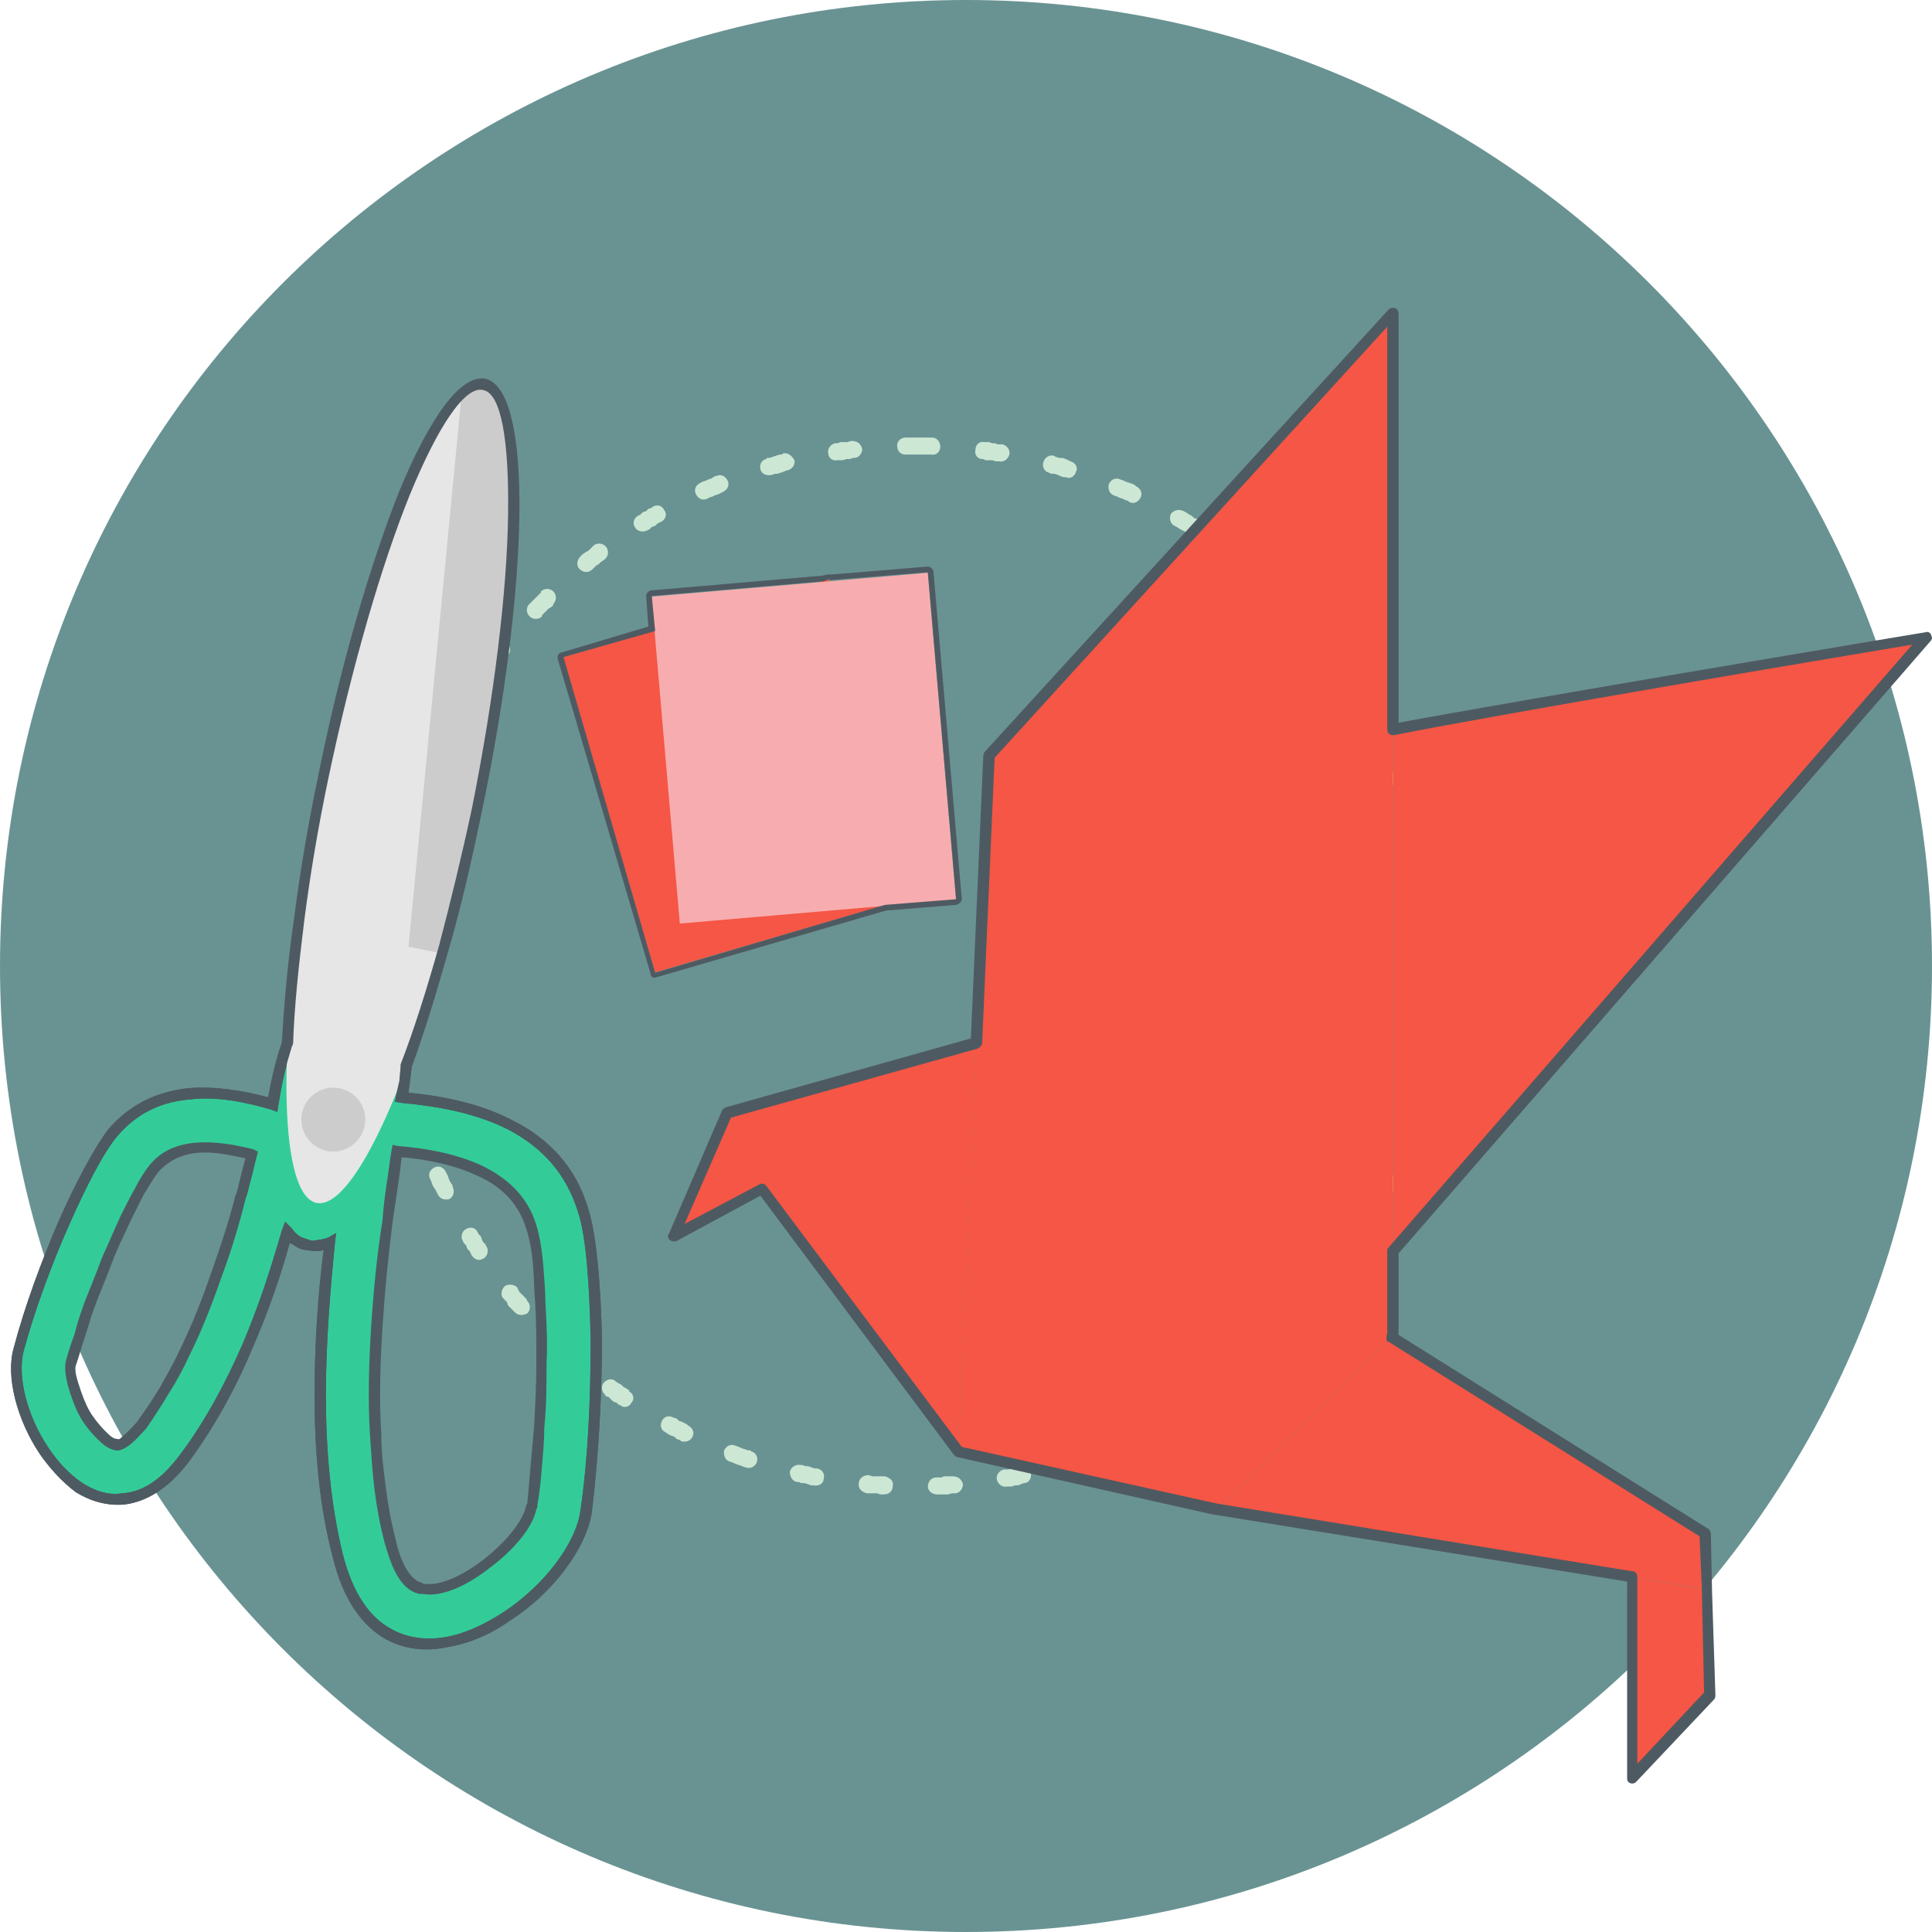 <?xml version="1.0" ?><!DOCTYPE svg  PUBLIC '-//W3C//DTD SVG 1.1//EN'  'http://www.w3.org/Graphics/SVG/1.1/DTD/svg11.dtd'><svg enable-background="new 0 0 512 512" height="512px" id="Craft" version="1.1" viewBox="0 0 512 512" width="512px" xml:space="preserve" xmlns="http://www.w3.org/2000/svg" xmlns:xlink="http://www.w3.org/1999/xlink"><path d="M255.999,0C397.382,0,512,114.614,512,256c0,141.387-114.618,256-256.001,256  C114.618,512,0,397.387,0,256C0,114.614,114.618,0,255.999,0z" fill="#699392" id="Background"/><g id="Craft_1_"><path d="M242.292,115.96h0.903h0.898h0.899h0.899h0.899h0.301c1.2,0,2.099,1.2,2.099,2.4s-0.899,2.397-2.4,2.099   l0,0h-0.899h-0.899h-0.899h-0.898h-0.903h-0.895h-0.903h-0.602c-1.196,0-2.099-0.899-2.099-2.099c-0.297-1.2,0.903-2.4,2.099-2.4   h0.602h0.903H242.292z M225.804,116.859c1.497,0,2.399,0.901,2.696,2.101c0,1.198-0.898,2.397-2.099,2.397h-0.301l-0.899,0.301   h-0.899l-0.899,0.299h-0.903h-0.598c-1.2,0.301-2.4-0.6-2.4-1.8c-0.297-1.198,0.598-2.398,1.802-2.699h0.598l0.899-0.299h0.903   h0.895l0.903-0.301H225.804z M207.51,120.158c1.2-0.299,2.399,0.6,3.001,1.8c0.297,1.2-0.602,2.399-1.802,2.698h-0.301   l-0.598,0.301l-0.903,0.299l-0.895,0.301h-0.602l-0.899,0.299l0,0c-1.501,0.301-2.701-0.299-2.998-1.499   c-0.301-1.2,0.297-2.399,1.497-2.699l0.301-0.301h0.602l0.895-0.299l0.903-0.301l0.899-0.299h0.598L207.51,120.158z    M189.817,126.157c1.2-0.6,2.399,0,3.001,1.198c0.598,1.2,0,2.4-1.204,3l-0.598,0.299l-0.598,0.301l-0.903,0.299l-0.598,0.301   l-0.899,0.299l-0.602,0.301c-1.196,0.6-2.399,0-2.998-1.2c-0.598-1.2,0-2.4,1.2-3l0.602-0.299l0.895-0.301l0.602-0.299l0.898-0.301   l0.899-0.598H189.817z M173.028,134.253c1.196-0.6,2.396-0.301,2.993,0.899c0.903,1.2,0.301,2.4-0.598,3l-0.598,0.299l-0.602,0.301   l-0.598,0.6l-0.899,0.299l-0.602,0.6l-0.602,0.299c-1.196,0.6-2.697,0.301-3.294-0.899c-0.602-0.899-0.301-2.4,0.899-3l0.598-0.299   l0.602-0.6l0.899-0.299l0.598-0.6l0.903-0.301L173.028,134.253z M157.434,144.448c0.895-0.6,2.399-0.6,3.294,0.6   c0.602,0.901,0.602,2.4-0.598,3.299l0,0l-0.899,0.6l-0.602,0.6l-0.598,0.301l-0.598,0.598l-0.602,0.6l0,0   c-1.2,0.901-2.4,0.6-3.298-0.299c-0.899-0.899-0.598-2.399,0.301-3.298l0,0l0.598-0.6l0.903-0.6l0.598-0.299l0.598-0.6l0.602-0.6   L157.434,144.448z M143.337,156.743c0.903-0.899,2.4-0.899,3.303,0c0.895,0.899,0.895,2.4,0,3.299v0.301l-0.602,0.598l-0.602,0.301   l-0.598,0.6l-0.598,0.6l-0.602,0.6v0.299c-0.898,0.899-2.399,0.899-3.298,0s-0.899-2.099-0.301-2.998l0.301-0.301l0.598-0.6   l0.602-0.6l0.602-0.6l0.598-0.6l0.598-0.598V156.743z M131.046,170.836c0.895-0.899,2.396-1.198,3.294-0.299   c0.903,0.6,1.204,2.099,0.301,3l-0.301,0.898l-0.598,0.6l-0.598,0.6l-0.301,0.6l-0.602,0.6l-0.301,0.598   c-0.598,0.901-2.099,1.2-2.993,0.301c-1.204-0.6-1.505-2.099-0.602-3l0.301-0.6l0.301-0.598l0.598-0.6l0.598-0.6l0.301-0.901   L131.046,170.836z M120.845,186.43c0.602-1.2,1.802-1.499,3.001-0.899c1.2,0.6,1.497,2.099,0.899,3.298l-0.297,0.6l-0.602,0.6   l-0.301,0.6l-0.301,0.899l-0.297,0.6l-0.301,0.6c-0.598,0.899-2.099,1.5-3.298,0.899c-0.899-0.601-1.497-2.099-0.899-2.998   l0.297-0.6l0.301-0.901l0.602-0.6l0.301-0.899l0.297-0.6L120.845,186.43z M112.45,203.224c0.602-1.2,1.798-1.8,3.002-1.2   c1.196,0.299,1.797,1.8,1.497,2.998l-0.301,0.6l-0.297,0.6l-0.301,0.901l-0.297,0.899l-0.301,0.6l-0.301,0.6   c-0.301,1.2-1.797,1.8-3.001,1.2c-1.196-0.301-1.798-1.8-1.196-3v-0.299l0.301-0.901l0.297-0.6l0.301-0.899l0.297-0.898   L112.45,203.224z M106.756,220.916c0.297-1.2,1.497-2.099,2.696-1.501c1.2,0.301,2.099,1.501,1.802,2.697l0,0l-0.301,0.903   l-0.301,0.899l-0.301,0.598v0.903l-0.301,0.899l0,0c-0.301,1.5-1.497,2.099-2.697,1.802c-1.2-0.301-2.099-1.505-1.802-2.701l0,0   l0.301-0.903l0.301-0.895v-0.903l0.301-0.899L106.756,220.916L106.756,220.916z M103.153,239.207   c0.301-1.2,1.505-2.099,2.701-2.099c1.2,0.301,2.099,1.5,1.797,2.696v0.602v0.903v0.895l-0.297,0.903v0.899v0.297   c0,1.204-1.2,2.099-2.399,2.099c-1.501,0-2.4-1.196-2.099-2.396v-0.598v-0.903v-0.899l0.297-0.899v-0.602V239.207z    M102.258,257.798c0-1.2,0.895-2.099,2.4-2.099c1.196,0,2.099,0.898,2.099,2.099v0.902v0.899l0.297,0.898v0.899v0.898l0,0   c0,1.2-0.899,2.399-2.396,2.399c-1.204,0-2.103-0.898-2.4-2.099v-0.301v-0.898v-0.899V259.6V258.7V257.798z M103.754,276.394   c-0.301-1.2,0.602-2.4,1.798-2.4c1.501-0.301,2.4,0.599,2.701,1.798l0,0v0.899l0.301,0.898v0.903l0.301,0.598v0.898v0.301   c0.301,1.2-0.301,2.4-1.802,2.701c-1.2,0.297-2.396-0.602-2.697-1.802v-0.301v-0.899l-0.301-0.898v-0.899l-0.301-0.898V276.394   L103.754,276.394z M107.651,294.684c-0.297-1.2,0.301-2.399,1.505-2.701c1.196-0.297,2.697,0.302,2.994,1.501v0.598l0.301,0.603   l0.301,0.898l0.301,0.899v0.602l0.301,0.598c0.297,1.2-0.301,2.701-1.501,2.998c-1.2,0.301-2.4-0.297-2.697-1.497l-0.301-0.602   l-0.301-0.899l-0.301-0.898l-0.301-0.598l-0.301-0.903V294.684z M113.951,312.376c-0.598-1.2,0-2.399,1.2-2.998   c1.2-0.602,2.4,0,2.998,1.196l0.301,0.602l0.297,0.599l0.301,0.902l0.301,0.598l0.602,0.899v0.301   c0.598,1.2,0.297,2.696-0.903,3.299c-1.196,0.301-2.399,0-2.998-1.2l-0.297-0.598l-0.301-0.603l-0.602-0.898l-0.301-0.598   l-0.301-0.903L113.951,312.376z M122.647,328.868c-0.598-0.898-0.297-2.399,0.598-2.997c1.204-0.903,2.701-0.603,3.303,0.598   l0.297,0.602l0.598,0.599l0.301,0.898l0.301,0.603l0.602,0.598l0.301,0.602c0.598,0.899,0.297,2.396-0.602,2.998   c-1.2,0.898-2.4,0.598-3.299-0.603l-0.301-0.598l-0.297-0.602l-0.602-0.599l-0.301-0.898l-0.598-0.602L122.647,328.868z    M133.441,344.161c-0.899-0.898-0.598-2.399,0.301-3.298c0.899-0.599,2.4-0.599,3.299,0.301l0.301,0.598l0.301,0.602l0.598,0.599   l0.598,0.602l0.602,0.598l0.301,0.598c0.895,0.903,0.895,2.4,0,3.299c-1.204,0.603-2.4,0.603-3.303-0.297l-0.598-0.602   l-0.598-0.599l-0.602-0.602l-0.301-0.898l-0.598-0.599L133.441,344.161z M146.038,357.957c-0.903-0.902-0.903-2.399,0-3.303   c0.899-0.898,2.399-0.898,3.298,0l0,0l0.598,0.603l0.602,0.598l0.598,0.603l0.598,0.598l0.602,0.301l0.301,0.301   c0.899,0.598,0.899,2.099,0,2.998c-0.602,1.199-2.099,1.199-3.002,0.301h-0.297l-0.598-0.603l-0.602-0.598l-0.602-0.602   l-0.598-0.598l-0.598-0.599H146.038z M160.432,369.65c-0.899-0.602-1.2-2.099-0.598-2.997c0.895-1.2,2.396-1.501,3.294-0.603l0,0   l0.903,0.603l0.598,0.297l0.598,0.602l0.602,0.301l0.899,0.599v0.301c1.2,0.598,1.501,2.099,0.598,2.997   c-0.598,1.2-2.099,1.501-2.998,0.599h-0.297l-0.602-0.599l-0.899-0.301l-0.598-0.598l-0.602-0.603l-0.899-0.297V369.65z    M176.322,379.546c-1.196-0.602-1.497-1.798-0.899-2.997c0.598-1.2,1.802-1.501,2.998-0.903l0,0l0.903,0.301l0.598,0.603   l0.898,0.297l0.602,0.301l0.598,0.301l0.301,0.301c1.2,0.599,1.802,1.798,1.2,2.998c-0.602,1.201-1.797,1.498-3.001,1.201   l-0.297-0.303l-0.899-0.301l-0.602-0.598l-0.899-0.301l-0.598-0.301L176.322,379.546L176.322,379.546z M193.417,387.344   c-1.2-0.301-1.802-1.803-1.501-2.998c0.602-1.199,1.798-1.801,3.001-1.199l0,0l0.895,0.297l0.602,0.301l0.903,0.301l0.895,0.301   h0.602l0.301,0.297c1.196,0.301,1.798,1.502,1.497,2.701c-0.301,1.2-1.798,2.099-2.998,1.501h-0.297l-0.602-0.301l-0.903-0.301   l-0.895-0.302l-0.602-0.297L193.417,387.344L193.417,387.344z M211.109,392.741c-1.2-0.301-1.802-1.501-1.802-2.7   c0.301-1.196,1.5-2.1,3.001-1.798h0.301l0.895,0.301h0.602l0.899,0.301l0.898,0.297h0.602c1.497,0.301,2.099,1.501,1.798,2.701   c0,1.199-1.196,2.099-2.701,1.798h-0.598l-0.899-0.302l-0.899-0.297h-0.899l-0.602-0.301H211.109z M229.701,395.739   c-1.2-0.297-2.4-1.2-2.099-2.697c0-1.199,1.2-2.099,2.399-2.099h0.301l0.895,0.297h0.602h0.899h0.899h0.903l0,0   c1.196,0.301,2.399,1.2,2.099,2.4c0,1.5-0.903,2.399-2.4,2.399l0,0h-0.903l-0.895-0.301h-0.903H230.6H229.701L229.701,395.739z    M248.292,396.04c-1.2,0-2.4-0.899-2.4-2.099c0-1.2,0.899-2.4,2.103-2.4h0.598h0.899l0.602-0.301h0.895h0.903h0.598   c1.501,0,2.399,0.899,2.701,2.099c0,1.2-0.899,2.4-2.103,2.4h-0.895l-0.903,0.301h-0.899h-0.899h-0.899H248.292z M266.881,393.941   c-1.199,0.301-2.399-0.603-2.696-1.802c-0.301-1.196,0.598-2.396,1.798-2.697h0.301h0.898l0.899-0.301h0.898l0.603-0.297   l0.898-0.301c1.2,0,2.399,0.598,2.696,1.798c0.302,1.501-0.598,2.7-1.797,2.7l-0.899,0.297l-0.602,0.302h-0.899l-0.898,0.301   h-0.899H266.881z M284.875,389.744c-1.2,0.297-2.4-0.302-2.701-1.501c-0.598-1.2,0.301-2.702,1.501-2.999l0.598-0.301l0.903-0.301   l0.598-0.297h0.898l0.603-0.301l0.598-0.301c1.2-0.301,2.399,0.301,2.998,1.5c0.301,1.201-0.298,2.4-1.497,2.999h-0.301   l-0.899,0.301l-0.898,0.301l-0.903,0.297l-0.598,0.301L284.875,389.744z M302.266,382.846c-1.199,0.598-2.399,0-2.997-1.201   c-0.602-1.199,0-2.399,1.2-2.997l0,0l0.598-0.301l0.898-0.599l0.603-0.301l0.898-0.301l0.598-0.301l0.302-0.297   c1.199-0.603,2.7,0,2.997,0.898c0.602,1.2,0.301,2.697-0.898,3.299h-0.297l-0.603,0.598l-0.898,0.301l-0.899,0.303l-0.602,0.297   L302.266,382.846L302.266,382.846z M318.759,373.547c-1.2,0.903-2.696,0.603-3.299-0.598c-0.598-0.898-0.301-2.399,0.603-2.998   l0.598-0.602l0.898-0.301l0.603-0.598l0.598-0.599l0.602-0.301l0.599-0.301c0.898-0.598,2.399-0.598,2.997,0.602   c0.898,0.899,0.602,2.396-0.297,3.299l-0.602,0.297l-0.599,0.301l-0.602,0.599l-0.898,0.301l-0.599,0.602L318.759,373.547z    M333.453,362.451c-0.898,0.903-2.399,0.603-2.997-0.297c-0.903-0.902-0.903-2.399,0-3.298l0.598-0.301l0.598-0.599l0.603-0.602   l0.598-0.301l0.602-0.598l0.599-0.603c0.898-0.598,2.399-0.598,3.298,0.301c0.603,0.899,0.603,2.4-0.297,3.299l-0.602,0.301   l-0.598,0.598l-0.603,0.603l-0.598,0.598l-0.602,0.602L333.453,362.451z M346.948,349.258c-0.902,1.199-2.399,1.199-3.298,0.301   c-0.903-0.898-0.903-2.399-0.301-3.299l0.301-0.301l0.598-0.598l0.598-0.603l0.603-0.598l0.598-0.598l0.301-0.602   c0.898-0.899,2.399-1.2,3.299-0.302c0.898,0.903,1.199,2.099,0.301,3.299l-0.602,0.602l-0.599,0.599l-0.301,0.602l-0.598,0.598   l-0.603,0.603L346.948,349.258z M358.341,334.566c-0.598,1.2-2.099,1.497-2.997,0.599c-1.2-0.599-1.501-2.099-0.603-2.998v-0.301   l0.603-0.598l0.301-0.899l0.598-0.602l0.301-0.598l0.599-0.603v-0.301c0.602-0.898,2.099-1.497,3.001-0.598   c1.196,0.598,1.497,2.099,0.899,2.997l-0.302,0.301l-0.301,0.599l-0.598,0.602l-0.301,0.899l-0.598,0.602l-0.302,0.598   L358.341,334.566z M367.939,318.672c-0.602,0.899-2.103,1.501-3.299,0.899c-0.902-0.599-1.5-1.798-0.902-2.998v-0.301l0.602-0.598   l0.301-0.899l0.298-0.602l0.301-0.899l0.301-0.598v-0.301c0.598-1.2,2.099-1.501,3.299-1.2c0.898,0.599,1.496,2.099,0.898,3.299   l0,0l-0.301,0.898l-0.301,0.603l-0.297,0.898l-0.603,0.598l-0.297,0.899V318.672z M375.135,301.28   c-0.598,1.2-1.798,1.798-2.998,1.501c-1.199-0.301-1.802-1.802-1.501-3.002l0.302-0.297v-0.602l0.301-0.898l0.297-0.899   l0.301-0.602l0.301-0.899l0,0c0.297-1.199,1.497-1.798,2.697-1.501c1.199,0.302,2.099,1.501,1.5,2.701l0,0v0.898l-0.301,0.899   l-0.301,0.902l-0.297,0.599l-0.301,0.898V301.28z M379.934,283.287c-0.301,1.2-1.5,2.099-2.7,1.802   c-1.2-0.301-2.099-1.501-1.798-2.7v-0.599l0.297-0.902v-0.899l0.301-0.898v-0.598v-0.603c0.301-1.199,1.501-2.099,2.701-1.798   c1.199,0.302,2.099,1.2,2.099,2.697l-0.301,0.301v0.898l-0.302,0.899v0.902l-0.297,0.899V283.287z M382.329,264.695   c-0.297,1.2-1.195,2.4-2.396,2.1c-1.5,0-2.399-0.899-2.399-2.4l0.301-0.598v-0.898v-0.603v-0.898v-0.899v-0.602   c0-1.196,1.196-2.099,2.396-2.099c1.2,0,2.4,0.902,2.099,2.399v0.301v0.899v0.898v0.899v0.902V264.695z M382.032,246.104   c0.297,1.2-0.602,2.399-2.099,2.399c-1.199,0.297-2.399-0.898-2.399-2.103v-0.895v-0.602l-0.301-0.899v-0.899v-0.903v-0.297   c-0.301-1.2,0.602-2.4,2.099-2.4c1.2-0.301,2.399,0.598,2.399,1.802v0.297v0.899l0.301,0.903v0.895v0.903V246.104z    M379.633,227.513c0.301,1.2-0.602,2.701-1.798,2.701c-1.199,0.297-2.399-0.301-2.7-1.802v-0.598l-0.301-0.602l-0.297-0.898v-0.899   l-0.302-0.903v-0.297c-0.301-1.2,0.302-2.399,1.497-2.7c1.2-0.598,2.701,0.301,3.002,1.5v0.602l0.297,0.895v0.903l0.301,0.598   l0.301,0.899V227.513z M374.537,209.52c0.598,1.2,0,2.699-1.2,3c-1.2,0.6-2.701-0.301-3.002-1.499l0,0l-0.297-0.901l-0.301-0.6   l-0.301-0.899l-0.301-0.6l-0.297-0.899v-0.301c-0.603-1.2,0-2.398,1.199-2.998c1.2-0.301,2.396,0.299,2.998,1.499v0.299l0.301,0.6   l0.297,0.901l0.301,0.899l0.301,0.6L374.537,209.52L374.537,209.52z M367.338,192.427c0.602,1.2,0,2.4-1.2,3   c-0.898,0.6-2.399,0.299-2.997-0.899v-0.301l-0.302-0.6l-0.598-0.601l-0.301-0.898l-0.301-0.6l-0.598-0.899l0,0   c-0.603-1.2-0.302-2.701,0.898-3.298c1.2-0.6,2.399,0,2.998,0.899l0.301,0.299l0.301,0.6l0.598,0.901l0.301,0.6l0.302,0.899   l0.297,0.6L367.338,192.427z M357.743,176.534c0.598,0.899,0.301,2.4-0.602,3c-1.2,0.898-2.4,0.6-3.299-0.6l0,0l-0.598-0.6   l-0.302-0.6l-0.598-0.899l-0.301-0.6l-0.598-0.6v-0.301c-0.903-0.899-0.603-2.397,0.297-3.298c0.898-0.6,2.399-0.299,3.298,0.6   v0.301l0.603,0.6l0.598,0.598l0.301,0.901l0.599,0.6l0.602,0.6V176.534z M346.046,161.841c0.902,0.898,0.902,2.397,0,3.298   c-0.899,0.899-2.396,0.6-3.299-0.301l-0.598-0.6l-0.603-0.598l-0.598-0.6l-0.598-0.6l-0.301-0.6l-0.603-0.301   c-0.598-0.899-0.598-2.397,0.302-3.298c0.898-0.899,2.099-0.6,2.997,0.301l0.603,0.299l0.598,0.6l0.301,0.6l0.598,0.6l0.603,0.6   L346.046,161.841z M332.555,148.946c1.2,0.6,1.2,2.099,0.297,3.299c-0.598,0.901-2.099,0.901-3.299,0l-0.297-0.299l-0.602-0.6   l-0.598-0.301l-0.603-0.6l-0.898-0.598l-0.301-0.301c-1.2-0.899-1.2-2.099-0.599-3.299c0.899-0.898,2.4-1.2,3.299-0.299   l0.598,0.299l0.603,0.6l0.598,0.6l0.898,0.6l0.603,0.299L332.555,148.946z M317.559,137.851c1.2,0.6,1.501,2.099,0.603,3   c-0.603,1.2-2.099,1.499-3.002,0.899l-0.297-0.299l-0.898-0.6l-0.603-0.301l-0.598-0.299l-0.903-0.6l-0.598-0.299   c-1.2-0.6-1.501-2.101-0.898-3.298c0.898-0.901,2.099-1.2,3.298-0.6l0.599,0.299l0.898,0.6l0.602,0.299l0.599,0.6l0.898,0.301   L317.559,137.851z M301.066,128.856c1.199,0.6,1.802,1.797,1.199,2.998c-0.598,1.2-1.797,1.8-2.997,1.2l-0.301-0.299l-0.899-0.301   l-0.602-0.299l-0.899-0.301l-0.598-0.299l-0.898-0.301c-1.2-0.6-1.501-1.798-1.2-2.998c0.598-1.2,1.798-1.8,2.998-1.2l0.898,0.299   l0.602,0.301l0.899,0.299l0.898,0.301l0.599,0.299L301.066,128.856z M283.675,122.259c1.2,0.299,2.099,1.499,1.501,2.699   c-0.301,1.2-1.501,2.099-2.701,1.499h-0.598l-0.903-0.299l-0.598-0.301l-0.898-0.299h-0.899l-0.602-0.301   c-1.2-0.299-1.798-1.499-1.497-2.699c0.297-1.2,1.497-2.099,2.697-1.8l0.598,0.301l0.902,0.299h0.899l0.898,0.301l0.603,0.299   L283.675,122.259z M265.682,117.76c1.199,0.299,2.099,1.499,1.802,2.699c-0.302,1.2-1.501,2.099-2.701,1.8l0,0h-0.898l-0.899-0.301   h-0.898h-0.903l-0.598-0.299h-0.301c-1.198,0-2.097-1.2-1.796-2.399c0-1.499,1.2-2.4,2.397-2.099h0.297h0.903l0.898,0.299h0.599   l0.898,0.301h0.903H265.682z" fill="#CCE7D4"/><path d="M87.563,329.17c-2.099,0.898-4.202,1.199-5.999,0.898c-2.099-0.602-3.896-1.802-5.397-3.299   c-5.397,18.592-13.792,41.982-27.287,59.676C25.489,417.031,0,375.349,4.799,357.656c6.296-22.793,18.294-49.478,25.188-57.575   c11.392-13.194,27.889-11.693,42.279-7.195c6.898-49.779,42.885-46.484,34.189-2.103c20.092,1.802,41.38,8.098,48.278,29.987   c3.896,12.897,4.498,50.08,0.602,79.768c-3.002,23.391-53.98,59.374-65.975,11.693C82.764,385.244,84.565,353.459,87.563,329.17z    M66.873,306.08c-9.599-2.701-19.791-3.6-25.791,3.595c-2.696,3.002-5.698,9.298-7.496,12.897   c-3.896,7.797-6.898,15.59-9.896,23.688c-1.802,5.101-3.6,10.197-4.8,15.293c-0.898,3.002,2.099,10.196,3.6,12.897   c1.2,2.396,5.096,7.794,8.395,8.396c2.099,0.301,5.698-3.901,6.597-5.098c4.499-5.999,8.098-12.295,11.396-18.892   c6.296-13.194,11.096-27.291,14.992-41.385C64.473,314.775,65.669,310.574,66.873,306.08z M105.255,305.177   c-0.899,5.999-1.802,12.295-2.701,18.295c-2.396,18.892-3.896,37.78-2.998,56.673c0.301,9.6,1.497,19.193,3.896,28.491   c0.903,3.896,3.303,11.092,8.098,12.291c9.595,2.4,28.19-13.193,29.386-22.19c0.903-6.894,1.5-13.793,2.099-20.69   c0.602-10.795,0.602-21.891,0.301-32.685c-0.301-5.698-0.899-14.695-2.399-20.093C136.439,310.574,120.247,306.377,105.255,305.177   z" fill="#33CC99"/><path d="M85.761,331.269c-0.297,0-0.895,0.297-1.196,0.297c-1.204,0-2.099,0-3.303-0.297   c-1.196,0-2.396-0.603-3.294-1.2c-0.301-0.301-0.903-0.602-1.204-0.602c-2.396,8.695-5.694,18.294-9.892,27.889   c-4.499,10.794-10.197,20.991-16.793,29.988c-5.698,7.496-11.693,10.795-17.396,11.393c-4.498,0.301-8.695-0.898-12.592-3.294   c-3.596-2.701-6.898-6.301-9.595-10.198c-5.999-8.996-8.997-20.393-6.898-27.889c2.998-11.396,7.496-23.391,11.994-33.884   c4.799-10.795,9.896-20.093,13.194-24.29c5.995-6.897,13.194-9.896,20.991-10.794c7.195-0.603,14.394,0.598,21.292,2.396   c2.998-17.989,9.595-29.085,16.79-33.282c3.001-2.103,5.999-2.701,8.696-2.4c2.701,0.297,5.401,1.798,7.5,4.499   c4.498,5.096,6.597,15.293,4.197,29.987c9.599,0.899,19.49,2.998,27.889,7.496c8.993,4.498,16.493,11.994,19.791,23.391   c2.099,6.597,3.298,19.791,3.6,34.783c0,14.394-0.903,30.888-2.701,45.582c-1.497,9.595-10.494,21.589-21.89,28.784   c-5.101,3.6-10.794,5.999-16.493,6.897c-5.698,1.2-11.096,0.603-16.192-2.099c-6.3-3.599-11.396-10.493-14.097-21.89   c-3.595-13.495-4.799-28.487-4.799-42.882C83.361,356.155,84.265,342.962,85.761,331.269z M84.265,328.567   c0.898,0,1.797-0.301,2.7-0.598l2.099-1.2l-0.301,2.697c-1.2,11.994-2.399,26.091-2.399,40.184c0,14.395,1.2,28.789,4.498,42.284   c2.701,10.493,7.199,16.789,12.893,19.791c4.198,2.396,9.298,2.998,14.394,2.099c5.096-0.898,10.197-3.298,15.293-6.597   c10.498-6.898,19.193-17.993,20.393-26.99c2.099-14.394,2.697-30.587,2.697-44.98c-0.301-14.695-1.196-27.588-3.295-33.884   c-3.302-10.799-9.899-17.396-18.294-21.891c-8.696-4.498-18.893-6.3-28.487-7.198l-1.797-0.302l0.297-1.496   c2.998-14.395,0.899-24.29-2.998-29.089c-1.798-2.099-3.6-2.998-5.698-3.299s-4.499,0.301-6.898,1.798   c-6.597,4.201-12.893,14.996-15.59,32.989l-0.301,1.798l-1.501-0.603c-7.195-2.099-14.695-3.595-21.89-2.696   c-6.898,0.598-13.495,3.299-18.893,9.595c-3.6,4.197-8.094,12.897-12.893,23.691c-4.499,10.192-8.997,22.191-11.999,33.286   c-1.797,6.895,0.903,17.392,6.597,25.787c2.4,3.6,5.401,6.898,8.997,9.298c3.303,2.099,6.898,3.299,10.498,2.697   c5.096-0.297,10.197-3.299,15.293-10.198c6.597-8.695,11.994-18.888,16.493-29.084c4.499-10.498,7.797-20.991,10.494-30.289   l0.903-2.399l1.797,1.802c0.602,0.898,1.2,1.5,2.099,2.099c0.602,0.301,1.5,0.598,2.399,0.898   C82.467,328.868,83.361,328.868,84.265,328.567z M65.071,306.979c-4.197-0.898-8.395-1.802-12.295-1.501   c-4.197,0.302-7.793,1.798-10.794,5.097c-1.196,1.501-2.399,3.6-3.896,5.999c-1.2,2.399-2.399,4.8-3.302,6.597   c-1.798,3.9-3.596,7.496-5.092,11.396c-1.505,4.197-3.303,8.094-4.799,12.296c-0.903,2.396-1.501,4.795-2.4,7.495   c-0.903,2.4-1.5,5.097-2.399,7.496l0,0c-0.301,0.899,0,2.701,0.602,4.499c0.895,2.997,2.099,5.995,2.998,7.495   c0.598,1.2,2.396,3.6,4.197,5.397c1.2,1.2,2.099,2.099,3.298,2.099c0.301,0.301,0.899-0.297,1.497-0.898   c1.505-1.2,3.002-2.998,3.604-3.6c2.099-2.998,4.197-5.995,5.995-8.993l0,0c1.797-3.298,3.595-6.3,5.1-9.599   c3.294-6.597,5.995-13.495,8.395-20.389c2.4-6.898,4.799-13.796,6.597-20.991c0.598-1.199,0.899-3.298,1.497-5.397   C64.172,310.277,64.473,308.776,65.071,306.979z M52.475,302.781c4.799-0.301,9.899,0.598,14.699,1.798l1.196,0.598l-0.301,1.2   c-0.598,2.099-0.895,3.9-1.497,5.999c-0.602,2.099-0.903,3.896-1.5,5.397c-1.798,7.194-3.896,14.093-6.597,21.292   c-2.396,6.894-5.096,13.792-8.395,20.389c-1.501,3.299-3.299,6.597-5.397,9.896l0,0c-1.798,2.998-3.896,6.296-5.999,9.298   c-0.598,0.598-2.396,2.696-4.198,4.198c-1.2,0.898-2.696,1.797-3.9,1.5c-1.797-0.301-3.294-1.5-4.795-3.002   c-2.099-2.099-3.901-4.498-4.799-6.296c-0.899-1.501-2.099-4.8-2.998-7.797c-0.602-2.399-0.899-4.498-0.602-6.296l0,0   c0.602-2.399,1.5-5.101,2.399-7.496c0.602-2.7,1.501-5.101,2.4-7.797c1.501-3.9,3.298-8.098,4.799-12.295   c1.798-3.9,3.298-7.496,5.096-11.396c0.899-1.798,2.103-4.197,3.6-6.898c1.2-2.396,2.701-4.795,4.197-6.597   C43.181,304.579,47.68,303.078,52.475,302.781z M106.455,306.678c-0.301,1.798-0.301,3.299-0.602,4.799   c-0.598,4.198-1.196,8.396-1.798,12.292c-1.2,9.298-2.099,18.595-2.701,28.189c-0.598,9.294-0.899,18.893-0.301,28.187   c0,4.799,0.602,9.6,1.204,14.098c0.598,4.795,1.497,9.595,2.697,14.093c0.301,1.798,1.2,4.498,2.399,6.898   c1.2,2.099,2.697,3.896,4.499,4.197c0.297,0.297,0.297,0.297,0.598,0.297c4.499,0.602,10.498-2.396,15.895-6.598   c5.694-4.494,10.192-9.896,11.095-14.093c0,0,0-0.301,0.301-0.598c0.297-3.299,0.598-6.898,0.895-10.196   c0.301-3.3,0.602-6.599,0.903-10.197c0.301-5.698,0.602-11.096,0.602-16.794c0-5.397,0-10.795-0.301-15.891   c-0.301-2.998-0.301-6.598-0.602-10.196c-0.301-3.6-0.899-6.898-1.798-9.595c-2.099-6.898-6.898-11.396-13.194-14.094   C120.548,308.776,113.354,307.275,106.455,306.678z M102.856,311.176c0.297-2.399,0.598-4.498,0.898-6.296l0.301-1.501l1.2,0.301   c7.797,0.599,15.59,2.1,22.187,5.097c6.898,3.299,12.299,8.098,14.699,15.895c0.895,2.998,1.497,6.598,1.798,10.192   c0.301,3.9,0.598,7.5,0.598,10.197c0.301,5.396,0.598,10.794,0.301,16.191c0,5.698,0,11.396-0.598,17.095   c0,3.298-0.301,6.597-0.602,10.197c-0.301,3.596-0.602,6.898-1.2,10.192c0,0.301,0,0.903-0.297,1.2   c-0.903,4.799-5.999,10.798-11.999,15.297c-5.995,4.795-12.893,8.094-17.993,7.194c-0.297,0-0.598,0-0.895,0   c-3.001-0.598-5.1-2.997-6.597-5.999c-1.204-2.396-2.103-5.397-2.701-7.496c-1.2-4.498-2.099-9.293-2.701-14.093   c-0.598-4.799-0.899-9.896-1.196-14.395c-0.602-9.595-0.301-19.193,0.297-28.788c0.598-9.294,1.501-18.893,2.998-28.186   C101.656,318.973,102.258,315.072,102.856,311.176z" fill="#4E5A62"/><ellipse cx="106.032" cy="210.313" fill="#E6E6E6" rx="110.673" ry="20.883" transform="matrix(0.201 -0.98 0.98 0.201 -121.284 271.971)"/><path d="M128.345,101.868c11.095,2.397,10.192,52.776-1.798,112.752c-3.001,13.495-5.999,26.388-9.298,38.082   l-8.997-1.802l14.097-146.635C124.449,102.465,126.547,101.567,128.345,101.868z" fill="#CCCCCC"/><path d="M90.032,288.412c4.58,0.939,7.533,5.413,6.593,9.993c-0.94,4.583-5.414,7.536-9.994,6.597   c-4.583-0.939-7.536-5.413-6.597-9.993C80.974,290.425,85.448,287.473,90.032,288.412z" fill="#CCCCCC"/><path d="M108.253,289.587c9.599,0.899,19.49,2.998,27.889,7.496c8.993,4.498,16.493,11.994,19.791,23.391   c2.099,6.597,3.298,19.791,3.6,34.783c0,14.394-0.903,30.888-2.701,45.582c-1.497,9.595-10.494,21.589-21.89,28.784   c-5.101,3.6-10.794,5.999-16.493,6.897c-5.698,1.2-11.096,0.603-16.192-2.099c-6.3-3.599-11.396-10.493-14.097-21.89   c-3.595-13.495-4.799-28.487-4.799-42.882c0-13.495,0.903-26.688,2.4-38.382c-0.297,0-0.895,0.297-1.196,0.297   c-1.204,0-2.099,0-3.303-0.297c-1.196,0-2.396-0.603-3.294-1.2c-0.301-0.301-0.903-0.602-1.204-0.602   c-2.396,8.695-5.694,18.294-9.892,27.889c-4.499,10.794-10.197,20.991-16.793,29.988c-5.698,7.496-11.693,10.795-17.396,11.393   c-4.498,0.301-8.695-0.898-12.592-3.294c-3.596-2.701-6.898-6.301-9.595-10.198c-5.999-8.996-8.997-20.393-6.898-27.889   c2.998-11.396,7.496-23.391,11.994-33.884c4.799-10.795,9.896-20.093,13.194-24.29c5.995-6.897,13.194-9.896,20.991-10.794   c7.195-0.603,14.394,0.598,21.292,2.396c0.602-2.396,0.899-4.499,1.497-6.895c0.602-2.7,1.204-5.1,2.099-7.495   c0.602-9.9,1.5-20.996,3.302-33.287c1.497-11.697,3.596-24.29,6.296-37.185c5.995-29.988,14.093-56.977,21.589-75.869   c8.098-19.49,16.195-30.887,22.792-29.687c6.296,1.501,9.294,14.994,8.997,36.284c-0.301,20.393-3.604,47.979-9.899,78.266   c-2.697,12.897-5.393,24.887-8.696,36.284c-3.294,11.698-6.597,22.492-9.892,31.489c-0.301,1.496-0.301,2.696-0.602,3.896   C108.554,287.484,108.253,288.388,108.253,289.587z M134.942,299.482c-8.696-4.498-18.893-6.3-28.487-7.198l-1.797-0.302   l0.297-1.496c0.301-1.501,0.598-3.002,0.899-4.202c0-1.195,0.301-2.696,0.301-3.896v-0.302c3.595-9.293,6.898-19.791,10.197-31.484   c2.998-11.396,5.999-23.691,8.695-36.284c6-29.988,9.294-57.576,9.595-77.668c0.301-19.792-1.798-32.386-6.597-33.284   c-4.799-1.2-11.994,9.594-19.49,27.887c-7.5,18.593-15.292,45.28-21.589,75.269c-2.7,12.893-4.799,25.489-6.3,37.183   c-1.501,11.995-2.697,23.391-2.998,32.986l-0.301,0.602c-0.602,2.099-1.497,4.795-2.099,7.496   c-0.602,2.399-0.899,5.096-1.497,8.098l-0.301,1.798l-1.501-0.603c-7.195-2.099-14.695-3.595-21.89-2.696   c-6.898,0.598-13.495,3.299-18.893,9.595c-3.6,4.197-8.094,12.897-12.893,23.691c-4.499,10.192-8.997,22.191-11.999,33.286   c-1.797,6.895,0.903,17.392,6.597,25.787c2.4,3.6,5.401,6.898,8.997,9.298c3.303,2.099,6.898,3.299,10.498,2.697   c5.096-0.297,10.197-3.299,15.293-10.198c6.597-8.695,11.994-18.888,16.493-29.084c4.499-10.498,7.797-20.991,10.494-30.289   l0.903-2.399l1.797,1.802c0.602,0.898,1.2,1.5,2.099,2.099c0.602,0.301,1.5,0.598,2.399,0.898c0.602,0.301,1.497,0.301,2.4,0   c0.898,0,1.797-0.301,2.7-0.598l2.099-1.2l-0.301,2.697c-1.2,11.994-2.399,26.091-2.399,40.184c0,14.395,1.2,28.789,4.498,42.284   c2.701,10.493,7.199,16.789,12.893,19.791c4.198,2.396,9.298,2.998,14.394,2.099c5.096-0.898,10.197-3.298,15.293-6.597   c10.498-6.898,19.193-17.993,20.393-26.99c2.099-14.394,2.697-30.587,2.697-44.98c-0.301-14.695-1.196-27.588-3.295-33.884   C149.934,310.574,143.337,303.978,134.942,299.482z" fill="#4E5A62"/><rect fill="#f55645" height="86.99" transform="matrix(-0.96 0.281 -0.281 -0.96 443.25 347.755)" width="73.488" x="159.963" y="162.143"/><rect fill="#F7ADAF" height="86.988" transform="matrix(-0.996 0.086 -0.086 -0.996 442.23 377.268)" width="73.488" x="176.289" y="154.614"/><path d="M247.393,151.645c0-0.899-0.903-1.499-1.501-1.499l-25.489,2.099c-0.301,0-0.598,0-1.196,0l-1.204,0.301   l-45.276,3.898c-0.903,0-1.5,0.899-1.5,1.499l0.598,8.096l-23.085,6.898c-0.602,0-1.204,0.899-0.903,1.798l24.59,83.364   c0,0.899,0.899,1.2,1.497,0.899l60.878-17.689l18.587-1.505c0.903-0.297,1.5-0.895,1.5-1.497L247.393,151.645z M234.5,239.804   l-60.875,17.994l-24.29-83.664l24.29-6.896l-0.899-9.296l45.578-3.898l1.501-0.6v0.301l26.087-2.101l7.496,86.663L234.5,239.804z" fill="#4E5A62"/><polygon fill="#f55645" points="258.789,276.394 192.518,294.984 178.421,327.669 201.812,315.072 253.99,384.643  "/><polygon fill="#f55645" points="192.518,294.984 192.518,294.984 178.421,327.669 201.812,315.072  "/><polygon fill="#f55645" points="253.99,384.643 262.086,200.224 369.136,82.976 369.136,354.057 322.358,399.937  "/><path d="M369.136,331.565l141.539-162.829c0,0-109.453,18.292-141.539,24.591V331.565z" fill="#f55645"/><polygon fill="#f55645" points="368.839,354.357 451.899,406.533 452.502,421.229 322.358,399.937  "/><path d="M432.409,394.242l19.49,12.291l0,0L432.409,394.242L432.409,394.242z M452.2,421.229l0.899,27.889   l-20.69,21.89V417.93L452.2,421.229z" fill="#f55645"/><path d="M370.636,191.528c33.885-6.299,139.441-23.991,139.738-23.991c0.602-0.299,1.501,0.301,1.501,1.2   c0.301,0.301,0,0.901-0.301,1.2l-140.938,162.23v21.589l81.866,51.28c0.598,0.302,0.898,0.899,0.898,1.497l0.301,14.695v0.301   l0.899,27.588c0,0.301,0,0.898-0.302,1.2l0,0l-20.689,21.89c-0.598,0.598-1.501,0.598-2.099,0c-0.301-0.301-0.301-0.603-0.301-1.2   l0,0V419.13l-109.152-17.692h-0.302l-68.067-15.293c-0.301,0-0.602-0.301-0.899-0.604l-51.275-68.667l-22.191,11.994   c-0.903,0.302-1.802,0-2.099-0.602c-0.301-0.297-0.301-0.898,0-1.196l0,0l14.093-32.688c0-0.302,0.598-0.599,0.899-0.899   l65.072-18.29l3.296-74.969c0-0.299,0.301-0.899,0.301-0.899l0,0L367.939,82.077c0.598-0.6,1.497-0.6,2.099-0.301   c0.297,0.301,0.598,0.899,0.598,1.2l0,0V191.528z M506.778,170.836c-19.791,3.298-108.855,18.292-137.342,23.991h-0.301   c-0.899,0-1.497-0.6-1.497-1.499V86.573L263.583,200.824l-3.299,75.57c0,0.598-0.596,1.195-1.198,1.496l-65.372,18.295   l-12.292,28.186l19.792-10.493c0.598-0.301,1.195-0.301,1.797,0.297l51.877,69.27l67.47,14.996l110.352,17.989   c0.599,0,1.2,0.603,1.2,1.501v49.478l17.692-18.892l-0.602-27.287v-0.302v-0.297l-0.599-13.494l-82.463-51.578l0,0c0,0,0,0-0.301,0   c-0.301-0.602-0.301-1.501,0-2.099v-21.894l0,0c0-0.297,0-0.599,0.301-0.899L506.778,170.836z" fill="#4E5A62"/></g></svg>
